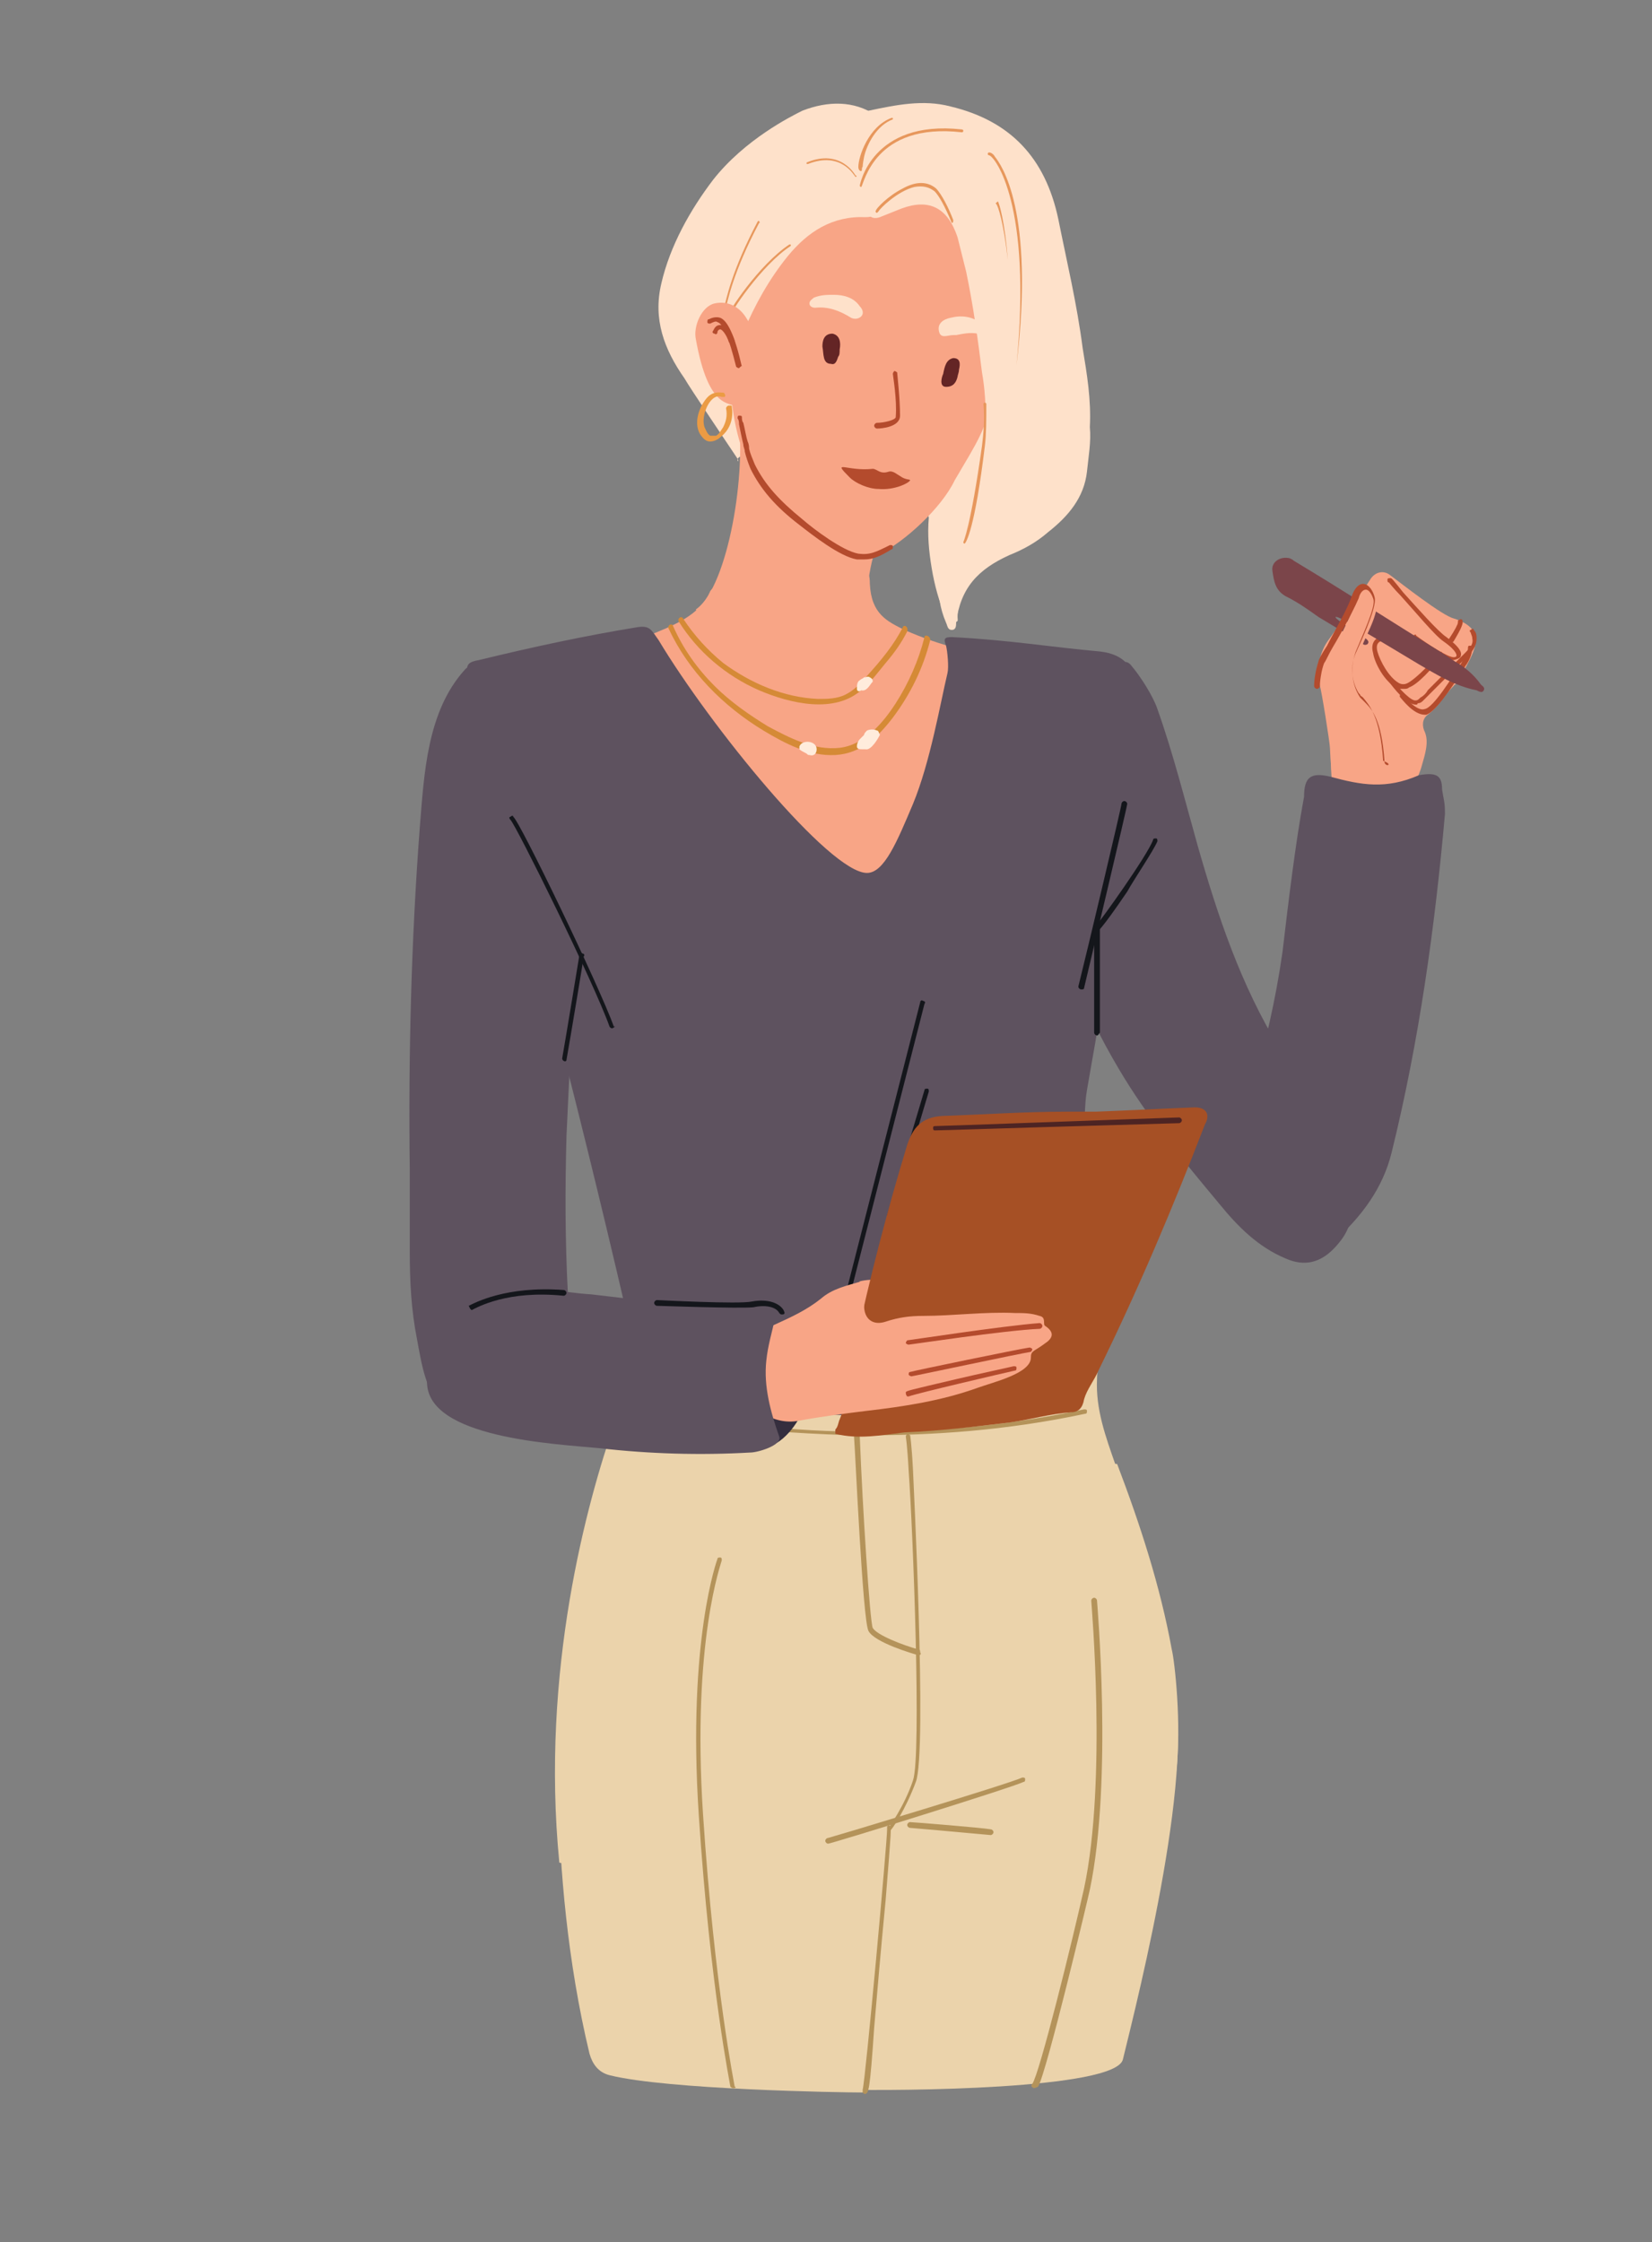 <?xml version="1.0" encoding="utf-8"?>
<!-- Generator: Adobe Illustrator 23.0.0, SVG Export Plug-In . SVG Version: 6.00 Build 0)  -->
<svg version="1.1" id="Layer_1" xmlns="http://www.w3.org/2000/svg" xmlns:xlink="http://www.w3.org/1999/xlink" x="0px" y="0px"
	 viewBox="0 0 114.9 155.9" style="enable-background:new 0 0 114.9 155.9;" xml:space="preserve">
<rect x="0" y="0" width="114.9" height="155.9" fill="#808080" stroke="none"/>
<style type="text/css">
	.st0{fill:#FEE1CA;}
	.st1{fill:#F8A586;}
	.st2{fill:#EBD3AB;}
	.st3{fill:#B4935A;}
	.st4{fill:#B44B2D;}
	.st5{fill:#7B454A;}
	.st6{fill:#642525;}
	.st7{fill:#352E3E;}
	.st8{fill:#FBBD92;}
	.st9{fill:#5E525F;}
	.st10{fill:#14161B;}
	.st11{fill:#A65025;}
	.st12{fill:#E7975C;}
	.st13{fill:#4D2423;}
	.st14{fill:#EB9B44;}
	.st15{fill:#D58A36;}
	.st16{fill:#FFECDC;}
</style>
<g>
	<g>
		<path class="st0" d="M61.8,11.6c0,1.1,0,2.1-0.5,3.1c-0.2,0.3-0.4,0.6-0.8,0.6c-3.3-0.2-5.1,1.9-6.7,4.3c-0.8,1.1-1.4,2.3-1.9,3.6
			c-0.5,1.2-0.3,2.4-0.2,3.7c0.1,1.2,0.3,2.4,0.4,3.6c0,0.5,0.1,1-0.5,1.2c-0.6,0.2-0.1,0.6-0.3,0.2C50.7,31,48,27,47.6,26.3
			c-1.4-2-2.2-4.1-1.6-6.6c0.6-2.6,2-5.1,3.6-7.2c2.2-2.8,5.4-4.4,6.2-4.8C57.6,7,59.4,7,60.9,8c0.7,0.5,0.8,1.3,0.9,2.1
			C61.8,10.6,61.8,11.1,61.8,11.6z"/>
		<path class="st0" d="M64.6,36c-0.3-1.2,0.2-2.4,0.5-3.6c0.3-0.9,0-1.6-0.3-2.4c-0.2-0.6-0.5-1.1-0.7-1.7c-0.2-0.6-0.1-1.2,0.5-1.5
			c0.6-0.3,1.1-0.2,1.6,0.3c0.3,0.4,0.5,0.4,0.9,0.1c0.6-0.5,1.4-0.3,1.7,0.5c0.9,2.1,1.4,4.3,0.7,6.5c-0.1,0.2-0.1,0.5-0.3,0.6
			c-1.2,0.8-0.9,2.2-1.1,3.3c-0.2,0.9-0.2,1.8-0.7,2.5c-0.6,0.8-0.8,1.3-0.8,2.3c0,0.3,0.1,0.3-0.3,0.4c-0.3,0-0.4-0.1-0.5-0.3
			c-0.5-1.2-0.8-2.3-1-3.5C64.6,38.3,64.5,37.2,64.6,36z"/>
	</g>
	<g>
		<path class="st1" d="M54.5,47.8c-1.8,0.2-3.3-1-4.9-2.1c-0.5-0.4-0.9-1-1.6-1.1c-0.2-0.1-0.3-0.3-0.3-0.5c0.1-0.3,0.2-0.5,0.5-0.5
			c0.5,0,0.8-0.2,1-0.6c0.1-0.1,0.1-0.3,0.1-0.3c-0.7-0.3-1.1-0.2-0.8-0.4c2.1-1.6,3.5-9.4,2.8-13.8c-0.1-0.7,0.4-1.1,1.1-1.1
			c3.6-0.1,8.1,2.9,8.9,7.3c0.3,1.3,0.3,1.5-0.2,2.8c-0.4,1.1-1.4,4.6-0.1,5.4c0.5,0.3-0.4,0.4-0.1,1c0.4,0.9,0.2,1.6-0.5,2.2
			C59.2,46.8,56.4,47.8,54.5,47.8z"/>
		<path class="st1" d="M58,88.2c-2.7,0-4.6-1.1-6.3-2.6c-2.1-1.8-3.8-3.9-5.2-6.3c-0.6-1.1-1.5-2-2.2-3.1c-2.8-4.1-4.8-8.6-6.8-13.1
			c-1.7-3.9-3-7.9-4-12.1c-0.1-0.4-0.1-0.9-0.3-1.3c-1-1.9,0.7-4,2.7-3.8c1.5,0.2,2.8-0.1,4.2-0.4c1.7-0.3,3.4-0.6,5-1.3
			c1.7-0.7,3.6-1.4,4.3-3.1c0.2-0.3,0.5-0.3,0.7-0.6c0.5-0.7,1.4-1,2-1.5c0.1,0,0.2-0.1,0.2-0.1c1.1,0.7,2.2,0,3.3,0.1
			c1.5,0.1,2.9,0.5,4.3,0.6c0.5,0,0.6,0.4,0.6,1c0.1,2.1,1.2,2.6,2.4,3.2c2.5,1.1,5.1,1.8,7.9,1.9c1,0,2.1,0.1,3.1,0.3
			c1.9,0.4,3.1,1.6,4,3.2c0.5,1,0.3,2.3,0.1,3.4c-1.2,7.8-3.2,15.5-5.8,23c-0.5,1.5-1.2,2.9-1.8,4.4c-0.1,0.2-0.1,0.4-0.3,0.4
			c-1.4-0.1-1.8,1.2-2.5,2c-1.5,1.7-3,3.4-5,4.5C61.1,87.6,59.5,88.2,58,88.2z"/>
	</g>
	<g>
		<path class="st2" d="M60,145.5c-1.6,0-13.6-0.2-17.6-1.2c-0.8-0.2-1.2-0.8-1.4-1.5c-3.1-12.9-2.1-26.1-1.8-27.3
			c0.9-0.4,2.7,2.5,3.2,2.5c2.1,0,4.3,0,6.4,0.1c3.8,0,7.6,0.1,11.4,0.2c0.3,0,0.7,0,1,0c0.7,0,0.9,4.9,0.7,6.9
			C61.7,127.3,60.4,145.5,60,145.5z"/>
		<path class="st2" d="M61.3,121.3c0.2-1,6.2-4.4,8-2.5c0.5,0.5,0.7,0.4,1.1,0c1.5-1.3,3.8-1.5,5.6-0.4c0.9,0.5,1.8,0.3,2.7,0.6
			c0.3,0.1,0.3-0.3,0.3-0.5c-0.2-0.9,0.5-1.6,0.5-2.5c0-0.4,0.4-0.6,0.8-0.7c0.4,0,0.7,0.2,0.8,0.5c0.1,0.3,0.2,0.6,0.3,0.9
			c2,5.4-2.2,22-3.3,26.5c-0.5,2.1-15.7,2.2-19.4,2.1C56.3,145.3,60.6,124.9,61.3,121.3z"/>
		<path class="st2" d="M81.5,114.7c-0.8-4.4-2.2-8.7-3.8-12.9l-1-0.1c-0.1-0.2-0.1-0.4-0.2-0.6c-0.4-1-0.6-2.1-2.2-2.4
			c-0.2,0-0.4-0.3-0.6-0.4c-1.9-1.2-4.6-0.6-5.3,1.2c-0.3,1-0.8,1.2-1.8,1c-0.7-0.1-1.5,0.2-2.3,0c-1.7-0.5-5.7,0.3-6,0
			c-1.9-1.4-11-3.9-13-2.8c-1.3,0.7-2-0.2-2.5,1.1c-2,5.7-5.2,17.4-3.9,30.7c0.1,0.7,42.9-6.2,42.9-6.2
			C82.2,119.9,81.7,115.5,81.5,114.7z"/>
		<path class="st2" d="M74.5,101.4c-2,0.5-4.1,0.9-6.2,1.2c-5,0.7-10,0.5-15-0.2c-2.1-0.3-4.3-0.3-6.5-0.9c-0.7-0.2-1.5-0.8-2-0.4
			c-0.4,0.3-0.4,1.1-0.6,1.7c-0.1,0.5-0.3,0.9-0.5,1.4c-0.2,0.3-0.4,0.6-0.9,0.5c-0.5-0.1-0.5-0.4-0.5-0.7c0-0.3,0-0.7,0-1
			c0-1.5,0.5-3,0.7-4.6c0.1-1.1,0.1-2.1,0.4-3.2c0-0.1,0.1-0.3,0.1-0.4c0.6-1.8,0.8-1.9,2.7-1.2c3.3,1.3,6.7,1.8,10.3,2
			c3.7,0.2,7.3,0.2,11-0.3c2.3-0.3,4.4-0.9,6.5-1.6c0.2-0.1,0.4-0.2,0.5-0.3c0.3-0.2,1.6-0.4,1.8,0.6c0.2,0.6,0,1.3,0,1.9
			c-0.1,2.1,0.6,4,1.3,6L74.5,101.4z"/>
		<g>
			<path class="st3" d="M60.5,99.8c-2.1,0-3.9-0.1-5.5-0.2c-4.9-0.4-8.6-1.2-8.8-1.4c-0.1-0.1,0-0.2,0-0.2c0.1,0,0.2,0,0.2,0
				c0.8,0.4,13.6,3.3,29,0c0.1,0,0.2,0,0.2,0.1c0,0.1,0,0.2-0.1,0.2C69.9,99.5,64.7,99.8,60.5,99.8z"/>
		</g>
		<g>
			<path class="st3" d="M61.9,127.3c0,0-0.1,0-0.1,0c-0.1-0.1-0.1-0.2,0-0.2c0,0,1.1-1.5,1.7-3.3c0.6-1.7,0-17.4-0.3-21.5
				c-0.1-1.9-0.2-2.4-0.2-2.4c0-0.1,0.1-0.2,0.1-0.2c0.1,0,0.2,0.1,0.2,0.1c0,0,0.1,0.5,0.2,2.4c0,0.2,1,19.6,0.2,21.7
				c-0.7,1.9-1.7,3.4-1.8,3.4C62,127.3,62,127.3,61.9,127.3z"/>
		</g>
		<g>
			<path class="st3" d="M63.9,115.1C63.9,115.1,63.9,115.1,63.9,115.1c-0.4-0.1-3.1-0.9-3.5-1.7c-0.4-0.8-0.9-12.2-1-13.5
				c0-0.1,0.1-0.2,0.2-0.2c0.1,0,0.2,0.1,0.2,0.2c0.2,5.1,0.7,12.8,0.9,13.3c0.3,0.5,2.1,1.2,3.2,1.5c0.1,0,0.1,0.1,0.1,0.2
				C64.1,115,64,115.1,63.9,115.1z"/>
		</g>
		<g>
			<path class="st3" d="M57.6,128.2c-0.1,0-0.2-0.1-0.2-0.2c0-0.1,0.1-0.2,0.2-0.2c0.4-0.1,12.7-3.8,13.5-4.2c0.1,0,0.2,0,0.2,0.1
				c0,0.1,0,0.2-0.1,0.2C70.4,124.3,57.8,128.2,57.6,128.2z"/>
		</g>
		<g>
			<path class="st3" d="M68.9,127.6C68.9,127.6,68.9,127.6,68.9,127.6c-2.2-0.2-5.5-0.5-5.6-0.5c-0.1,0-0.2-0.1-0.2-0.2
				c0-0.1,0.1-0.2,0.2-0.2c0.2,0,5.1,0.4,5.6,0.5c0.1,0,0.2,0.1,0.2,0.2C69.1,127.5,69,127.6,68.9,127.6z"/>
		</g>
		<g>
			<path class="st3" d="M51,145.2c-0.1,0-0.2-0.1-0.2-0.1c0-0.1-1.4-6.8-2.2-18.9c-0.8-12.2,1.3-17.8,1.3-17.8
				c0-0.1,0.1-0.1,0.2-0.1c0.1,0,0.1,0.1,0.1,0.2c0,0.1-2.1,5.6-1.3,17.7c0.8,12.1,2.2,18.8,2.2,18.9
				C51.2,145.1,51.2,145.2,51,145.2C51,145.2,51,145.2,51,145.2z"/>
		</g>
		<g>
			<path class="st3" d="M71.9,145.2C71.8,145.2,71.8,145.2,71.9,145.2c-0.2-0.1-0.2-0.2-0.1-0.3c0.5-0.7,2.8-10,3.6-13.6
				c1.6-7.5,0.5-19.8,0.5-20c0-0.1,0.1-0.2,0.2-0.2c0.1,0,0.2,0.1,0.2,0.2c0,0.1,1.1,12.5-0.5,20.1c-0.1,0.5-3,12.7-3.6,13.7
				C72,145.2,71.9,145.2,71.9,145.2z"/>
		</g>
		<g>
			<path class="st3" d="M60.2,145.6c-0.1,0-0.1,0-0.2-0.1c0-0.1,0-0.1,0-0.2c0.2-0.7,1.7-17.2,1.7-18.1c0-0.1,0-0.1,0-0.2
				c0.1-0.1,0.2-0.1,0.2,0c0.1,0.1,0.1,0.1-0.3,5.1c-0.3,3.1-0.6,6.5-0.8,8.9C60.5,145.5,60.4,145.5,60.2,145.6
				C60.3,145.6,60.3,145.6,60.2,145.6z"/>
		</g>
	</g>
	<g>
		<path class="st1" d="M92.4,44.5c1-1.4,2-2.8,2.9-4.2c0.3-0.5,0.9-0.7,1.4-0.3c0.8,0.6,3.6,2.8,4.4,3c2.2,0.7,1.6,2,0.9,3.3
			c-1,1.8-0.7,1.1-0.9,1.4c-0.7,0.7-1,1.4-1.8,2c-0.4,0.3-0.4,0.8-0.2,1.2c0.3,0.7,0,1.6-0.2,2.3c-0.2,0.8-0.8,1.8-1,2.6
			c-0.4,1.6-0.8,2.8-2.4,2.6c-1.3-0.1-2.7-1.4-2.8-2.8c0-2.4-0.1-1.2-0.2-3.6c0-0.3-0.6-4.1-0.7-4.3c0-0.2-0.1-0.4-0.1-0.6
			c0-0.2-0.1-0.4-0.1-0.6c0-0.2,0.1-0.4,0.2-0.7C91.9,45.4,92.1,44.9,92.4,44.5z"/>
		<g>
			<path class="st4" d="M99.1,49.7c-0.8,0-1.6-1.1-1.7-1.2c-0.1-0.1,0-0.2,0-0.2c0.1-0.1,0.2,0,0.2,0c0.2,0.3,1,1.2,1.5,1
				c0.6-0.1,1.9-2.2,2.4-3c0.1-0.1,0.2-0.3,0.2-0.3c0.3-0.5,0.4-0.8,0.4-0.9c0-0.1,0-0.2,0.1-0.2c0.1,0,0.2,0,0.2,0.1
				c0,0.1,0,0.6-0.4,1.2c-0.1,0.1-0.1,0.2-0.2,0.3c-1,1.6-2,3-2.6,3.2C99.3,49.7,99.2,49.7,99.1,49.7z"/>
		</g>
		<g>
			<path class="st4" d="M98.5,49c-0.7,0-1.6-1.2-1.9-1.6c-0.1-0.1,0-0.2,0-0.2c0.1-0.1,0.2,0,0.2,0c0.6,0.8,1.4,1.6,1.7,1.5
				c0.1,0,0.2-0.1,0.3-0.2l0,0c0.2-0.1,0.4-0.3,0.5-0.5c0.5-0.5,1-1,1.5-1.5c0.2-0.2,0.3-0.3,0.5-0.5c0.2-0.2,0.4-0.4,0.6-0.6
				c0.3-0.3,0.6-0.6,0.5-1c0-0.2-0.1-0.3-0.1-0.4c-0.1-0.1-0.1-0.2,0-0.2c0.1-0.1,0.2-0.1,0.2,0c0.2,0.2,0.2,0.4,0.2,0.6
				c0,0.6-0.4,1-0.6,1.2c-0.2,0.2-0.4,0.4-0.6,0.6c-0.2,0.2-0.3,0.3-0.5,0.5c-0.5,0.5-1,1-1.5,1.5c-0.2,0.2-0.3,0.3-0.5,0.5l0,0
				c-0.1,0.1-0.2,0.2-0.4,0.2C98.6,49,98.5,49,98.5,49z"/>
		</g>
		<g>
			<path class="st4" d="M100.9,44.7C100.8,44.7,100.8,44.7,100.9,44.7c-0.2-0.1-0.2-0.2-0.1-0.3c0.4-0.6,0.6-1,0.6-1.1
				c0-0.1,0-0.2,0.1-0.2c0.1-0.1,0.2,0,0.2,0c0.1,0.2,0,0.5-0.6,1.5C101,44.7,100.9,44.7,100.9,44.7z"/>
		</g>
		<g>
			<path class="st4" d="M97.6,47.9c-0.2,0-0.4,0-0.5-0.1c-0.8-0.4-1.5-1.7-1.6-2.4c-0.2-0.7,0.2-1,0.4-1.1c0.1,0,0.2,0,0.2,0.1
				c0,0.1,0,0.2-0.1,0.2c-0.2,0.1-0.3,0.3-0.2,0.7c0.2,0.7,0.8,1.8,1.5,2.2c0.2,0.1,0.4,0.1,0.6,0c0.4-0.2,1.3-1,2.2-2.1
				c0.1-0.1,0.2-0.1,0.2,0c0.1,0.1,0.1,0.2,0,0.2c-0.7,0.9-1.7,2-2.3,2.2C97.9,47.9,97.8,47.9,97.6,47.9z"/>
		</g>
		<g>
			<path class="st4" d="M101.1,45.9c-0.7,0-2.4-1.3-2.8-1.5c-0.1-0.1-0.1-0.2,0-0.2c0.1-0.1,0.2-0.1,0.2,0c0.8,0.6,2.2,1.5,2.6,1.5
				c0.2,0,0.2-0.1,0.2-0.1c0,0,0.1-0.3-0.9-1c-0.6-0.4-2-2.1-3-3.2c-0.4-0.4-0.8-0.9-0.8-0.9c-0.1,0-0.1-0.1-0.1-0.2
				c0-0.1,0.1-0.1,0.2-0.1c0.1,0,0.1,0,0.9,1c1,1.1,2.4,2.7,3,3.1c0.8,0.6,1.1,1,1,1.3C101.6,45.7,101.5,45.8,101.1,45.9
				C101.1,45.9,101.1,45.9,101.1,45.9z"/>
		</g>
		<path class="st5" d="M100.3,45.4c0.3,0.2,0.6,0.4,0.9,0.6c0.7,0.4,1.3,0.9,1.8,1.6c0.1,0.1,0.3,0.2,0.2,0.4
			c-0.1,0.2-0.3,0.1-0.5,0c-1.5-0.3-2.8-1.1-4-1.8c-1-0.6-2-1.2-3-1.8c-0.2-0.1-2.6-1.6-2.8-1.5c-0.2,0.1,2.2,1.5,2.2,1.6
			c0.1,0.1,0.1,0.2,0,0.3c-0.2,0.1-0.3,0-0.4-0.1c-1-0.6-2-1.2-3-1.8c-0.7-0.5-1.4-1-2.2-1.4c-0.8-0.4-0.9-1.1-1-1.8
			c-0.1-0.6,0.5-1,1.1-0.9c0.1,0,0.3,0.1,0.4,0.2C93.5,41.1,96.9,43.3,100.3,45.4L100.3,45.4z"/>
		<path class="st1" d="M92,47c0-0.9,0.3-1.3,0.8-2c0.5-0.8,1-2,1.4-2.8c0.3-0.5,0.1-0.9,0.6-1.2c0.1-0.1,0.3-0.3,0.6,0
			c0.2,0.1,0.4,0.4,0.4,0.7c0,1.4-0.9,2.5-1.3,3.9c-0.4,1.3,0,2.1,1.4,3.4c1.6,1.4,2.2,2.7,2.3,4.8c0,0.3,0.1,0.5,0.2,0.8
			c0,0.1,0.1,0.2,0.1,0.3c-0.4,0.6-0.8,1.1-1.2,1.7c0,0-0.2,0.1-0.2,0c-0.5-0.5-0.7,0.1-1,0.3c-1.2,0.9-2.2,0.4-2.7-0.9
			c-0.2-0.5,0,0.5-0.3,0c-0.4-0.6-0.6-2.5-0.5-3.2c0.1-1.3-0.3-3-0.3-4.4c0-0.4,0-0.8-0.1-1.3c0-0.4,0.2,0.5-0.2,0.2
			C92,47.2,92,47,92,47z"/>
		<g>
			<path class="st4" d="M96.5,53.2c-0.1,0-0.2-0.1-0.2-0.2c-0.2-3-0.9-3.7-1.4-4.2c-0.1-0.1-0.1-0.1-0.2-0.2c0,0-0.1-0.1-0.1-0.1
				c-0.6-0.9-0.7-2.1-0.3-3.2c0.9-2.1,1.4-3.3,1.2-3.7c-0.1-0.3-0.3-0.6-0.5-0.6c-0.2,0-0.4,0.2-0.5,0.6c-0.4,0.9-1.2,2.4-1.8,3.4
				c-0.3,0.5-0.5,1-0.6,1.1c-0.2,0.5-0.3,1.3-0.3,1.6c0,0.1-0.1,0.2-0.2,0.2c-0.1,0-0.2-0.1-0.2-0.2c0-0.4,0.1-1.1,0.3-1.7
				c0-0.1,0.2-0.5,0.6-1.1c0.5-1,1.4-2.5,1.7-3.4c0.2-0.6,0.5-0.9,0.8-0.9c0,0,0,0,0,0c0.4,0,0.7,0.5,0.8,0.9c0.1,0.3,0,1.1-1.3,3.9
				c-0.4,0.9-0.3,2,0.2,2.8c0,0,0.1,0.1,0.1,0.1c0,0.1,0.1,0.1,0.2,0.2c0.4,0.5,1.2,1.3,1.4,4.4C96.7,53.1,96.6,53.2,96.5,53.2
				C96.5,53.2,96.5,53.2,96.5,53.2z"/>
		</g>
	</g>
	<g>
		<path class="st1" d="M70.2,22.1c0,0.5-0.1,1-0.1,1.5c-0.1,0.8-1.1,1.7-0.4,2.5c0.2,0.2-0.3,0.6-0.4,0.9c-0.9,3.2-1.2,3.5-2.9,6.4
			c-0.9,1.9-3.5,4.3-5.2,5.1c-1.4,0.7-2.9,0.8-4.2,0c-2.3-1.6-3.9-3.8-5-6.3c-1-2.2-1.2-4.6-1.3-7c-0.1-2.1-0.3-4.3,0.5-6.3
			c1.7-4.6,5.1-7.2,9.9-7.8c2.1-0.3,4,0.8,5.5,2.2c2.1,1.9,2.8,4.5,3.4,7.2c0.1,0.3,0.1,0.6,0.1,1C70.2,21.6,70.2,21.8,70.2,22.1z"
			/>
		<g>
			<path class="st0" d="M66.5,23.3c-0.1,0-0.1,0-0.2,0c-0.4,0-0.9,0.3-1-0.3c-0.1-0.5,0.3-0.8,0.8-0.9c0.8-0.2,1.5-0.1,2.2,0.4
				c0.2,0.1,0.5,0.3,0.3,0.6c-0.1,0.3-0.4,0.1-0.6,0.1C67.5,23.1,67,23.2,66.5,23.3z"/>
			<path class="st0" d="M58,20.5c0.7,0,1.4,0.2,1.8,0.8c0.2,0.2,0.3,0.5,0.1,0.7c-0.2,0.2-0.5,0.2-0.7,0.1c-0.8-0.5-1.6-0.8-2.5-0.7
				c-0.2,0-0.4-0.1-0.4-0.3c0-0.2,0.2-0.3,0.3-0.4C57.1,20.5,57.5,20.5,58,20.5z"/>
			<path class="st6" d="M58.4,24.3c0,0.2,0,0.4-0.1,0.5c-0.1,0.3-0.2,0.6-0.5,0.5c-0.6,0-0.5-0.7-0.6-1.2c0-0.4,0.1-0.9,0.7-0.9
				C58.4,23.3,58.5,23.8,58.4,24.3z"/>
			<path class="st6" d="M66.7,25.7c0,0.2-0.1,0.4-0.1,0.5c-0.1,0.4-0.3,0.7-0.8,0.7c-0.5,0-0.3-0.7-0.2-0.9c0.1-0.5,0.2-1,0.7-1.1
				C66.8,24.9,66.8,25.3,66.7,25.7z"/>
		</g>
		<g>
			<path class="st4" d="M60.1,38.9c-0.1,0-0.3,0-0.5,0c-1.2-0.2-3.1-1.7-4-2.4c-1.7-1.3-2.7-2.5-3.4-3.9c-0.2-0.5-0.3-0.8-0.4-1.2
				c0-0.2-0.1-0.3-0.1-0.5c-0.1-0.4-0.2-0.9-0.3-1.4c0-0.1,0-0.3-0.1-0.4c0-0.1,0-0.2,0.1-0.2c0.1,0,0.2,0,0.2,0.1
				c0,0.1,0,0.3,0.1,0.4c0.1,0.4,0.2,1,0.3,1.3c0.1,0.2,0.1,0.4,0.1,0.5c0.1,0.4,0.2,0.6,0.4,1.1c0.7,1.4,1.7,2.5,3.3,3.8
				c0.8,0.7,2.8,2.2,3.9,2.4c0.8,0.1,1.2-0.1,2.2-0.6c0.1,0,0.2,0,0.2,0.1c0,0.1,0,0.2-0.1,0.2C61.2,38.7,60.7,38.9,60.1,38.9z"/>
		</g>
		<g>
			<path class="st4" d="M61,29.8c-0.1,0-0.2-0.1-0.2-0.2c0-0.1,0.1-0.2,0.2-0.2c0.5,0,1.3-0.2,1.3-0.4c0.1-1.2-0.2-2.9-0.2-3
				c0-0.1,0.1-0.2,0.1-0.2c0.1,0,0.2,0.1,0.2,0.1c0,0.1,0.2,1.8,0.2,3C62.6,29.7,61.3,29.8,61,29.8C61,29.8,61,29.8,61,29.8z"/>
		</g>
	</g>
	<path class="st7" d="M56,94.8c0,0.7-0.1,1.5,0,2.3c0.1,1.1-1.1,2.8-2.1,3.3c-0.8,0.4-0.8-0.3-1-1.2c0-0.1,0-0.3-0.2-0.3
		C51.7,98.5,52,97.7,52,97c0.1-0.7,0.2-1.4,1-1.7c0.2-0.1,0.3-0.3,0.3-0.5c0-0.9,0.2-1.7-0.3-2.5c-0.3-0.5-0.3-1.7,0.4-1.8
		c0.9,0,2.4,1.6,2.5,2.5C56,93.6,56,94.2,56,94.8z"/>
	<path class="st8" d="M59.7,91.4c0.2-0.8,0.3-1.4,0.5-2c0.1-0.5,1.4-1.2,1.9-1c0.4,0.1,0.6,0.4,0.5,0.9c-0.1,0.4-0.4,0.6-0.7,0.9
		C61.2,90.5,60.5,90.9,59.7,91.4z"/>
	<g>
		<path class="st9" d="M70.8,56.6C70.8,56.6,70.8,56.6,70.8,56.6c0.1-0.1,0.1-0.1,0.2-0.1c0.2,0,0.3-0.1,0.5-0.2
			c0.3-0.3,0.4-0.8,0.3-1.2c-0.4-2.6-0.6-5.6,1.2-7.7c0.7-0.8,1.6-1.3,2.7-1.2c0.6,0.1,1.2,0.2,1.9,0c0.5-0.2,0.8-0.3,1.1,0.1
			c0.6,0.7,1.5,2.1,1.8,3c1.1,3.1,1.9,6.3,2.8,9.5c1.4,4.9,3,9.7,5.7,14.1c1.4,2.2,2.7,4.6,3.9,7c0.5,1,0.9,2.1,1.1,3.3
			c0.2,1.1-0.1,2.2-0.7,3c-0.9,1.2-2.1,2.1-3.9,1.3c-1.9-0.8-3.3-2.2-4.6-3.8c-2.5-3-5-6-7-9.4c-2.5-4.2-4.2-8.7-5.6-13.3
			c-0.2-0.7-0.4-1.4-0.6-2.2c-0.2-0.7-0.6-1.4-0.6-2.1C70.7,56.7,70.8,56.6,70.8,56.6z"/>
		<path class="st9" d="M78.9,48.2c-0.1,2.6-0.6,5.2-1.2,7.8c-0.7,3.4-1.2,6.8-1.3,10.3c-0.1,6.4,0.3,3.1-0.8,9.5
			c-0.7,4,1.2,15.6,0.2,19.5c-0.1,0.4-4.9,1.6-5.2,1.8c-1.4,0.6-3,0.6-4.5,0.9c-4,0.7-8,0.5-12,0c-0.8-0.1-1.6-0.4-2.3-0.7
			c-0.2-0.1-0.4-0.3-0.6,0c-0.4,0.8-2.7,1.7-3.2,1.4c-1-0.7-2.9-0.5-3.1-1.6c-1.8-8-3.6-15.5-5.4-22.6c-0.4-1.6-0.3-3.6-0.3-5.3
			c0-1.5-0.8-1.4-2.3-1.6c-0.4-0.1-0.4-0.3-0.5-0.6c-1-3.5-1.8-7-2.4-10.6c-0.5-2.9-0.9-5.8-1.2-8.8c0-0.2,0-0.5-0.1-0.6
			c-0.5-0.8,0-1,0.6-1.1c3.7-0.9,7.4-1.7,11.1-2.3c0.8-0.1,0.9,0.2,1.4,0.9c3.6,6,11.9,16.2,14.5,16.2c1.2,0,2.1-2.2,3.2-4.8
			c1.2-2.9,1.9-7,2.4-9.1c0.1-0.4,0-1.5-0.1-1.9c-0.2-0.5-0.1-0.6,0.4-0.6c4,0.2,6.9,0.7,10.3,1C78.2,45.5,79,46.4,78.9,48.2z"/>
		<path class="st9" d="M28.5,87c0-1.9,0-3.8,0-5.7c-0.1-7.9,0.1-15.9,0.7-23.8c0.3-3.7,0.5-8,3.1-10.9c0.4-0.5,1.4-0.6,2.4-0.9
			c1.5-0.3,2.1,2.5,2.8,3.9c2.1,4.2,3.4,8.6,3.6,13.3c0.1,1.4-0.5,2.7-0.7,4c-0.7,3.9-0.8,8.1-1,12.1c-0.1,3.7-0.1,7.2,0.1,11
			c0.1,1.2-0.3,1.6-0.9,2.5c-1.1,1.7-2.2,3.7-3.9,5c-1.2,0.9-2.6,1.5-3.8,0.5c-1.3-1.1-1.6-3.3-1.9-4.9C28.6,91.1,28.5,89.1,28.5,87
			z"/>
		<g>
			<path class="st10" d="M42.6,71.5c-0.1,0-0.1,0-0.2-0.1c-1.1-3.1-6.5-14-6.9-14.4c-0.1-0.1-0.1-0.2,0-0.2c0.1-0.1,0.2-0.1,0.2,0
				c0.4,0.2,6,11.8,7,14.6C42.8,71.3,42.8,71.4,42.6,71.5C42.7,71.5,42.7,71.5,42.6,71.5z"/>
		</g>
		<g>
			<path class="st10" d="M39.3,73.8C39.3,73.8,39.3,73.7,39.3,73.8c-0.1,0-0.2-0.1-0.2-0.2c0.3-1.7,1.2-7.2,1.2-7.2
				c0-0.1,0.1-0.2,0.2-0.1c0.1,0,0.2,0.1,0.1,0.2c0,0.1-0.9,5.5-1.2,7.2C39.4,73.7,39.4,73.8,39.3,73.8z"/>
		</g>
		<g>
			<path class="st10" d="M75.2,68.8C75.2,68.8,75.2,68.8,75.2,68.8c-0.1,0-0.2-0.1-0.2-0.2c0.6-2.4,3-12.5,3-12.7
				c0-0.1,0.1-0.2,0.2-0.2c0.1,0,0.2,0.1,0.2,0.2c0,0.2-2.6,11.1-3,12.8C75.4,68.8,75.3,68.8,75.2,68.8z"/>
		</g>
		<g>
			<path class="st10" d="M76.3,64.8c-0.1,0-0.2-0.1-0.2-0.2c0-0.1,0-0.1,0.1-0.2c0.3-0.3,3.6-4.9,4-6c0-0.1,0.1-0.1,0.2-0.1
				c0.1,0,0.1,0.1,0.1,0.2c-0.3,0.7-1.6,2.6-2.1,3.5C76.5,64.8,76.3,64.8,76.3,64.8z"/>
		</g>
		<g>
			<path class="st10" d="M58.4,92.6C58.4,92.6,58.4,92.6,58.4,92.6c-0.1,0-0.2-0.1-0.2-0.2l5.8-22.7c0-0.1,0.1-0.2,0.2-0.1
				c0.1,0,0.2,0.1,0.1,0.2l-5.8,22.7C58.5,92.6,58.5,92.6,58.4,92.6z"/>
		</g>
		<g>
			<path class="st10" d="M61.9,84.7C61.9,84.7,61.9,84.7,61.9,84.7c-0.1,0-0.2-0.1-0.2-0.2l2.6-8.7c0-0.1,0.1-0.1,0.2-0.1
				c0.1,0,0.1,0.1,0.1,0.2l-2.6,8.7C62.1,84.6,62,84.7,61.9,84.7z"/>
		</g>
	</g>
	<path class="st1" d="M61.3,89.1c-0.2-0.2-1.2-0.1-1.5,0c-0.1,0,0.1,0.1,0,0.1c-0.1,0-0.2,0.1-0.3,0.2c-0.3,0.5-0.2,1,0,1.5
		c0.2,0.5,0.7,0.7,1,0.2c0.3-0.4,0.4-1,0.4-1.4C61,89.5,61.5,89.3,61.3,89.1z"/>
	<path class="st11" d="M58.1,99.7c0-0.1,0-0.2,0-0.3c0.2-0.2,0.2-0.5,0.3-0.7c0.7-1.7,0.8-3.5,1.1-5.2c1-4.7,2.2-9.3,3.6-13.9
		c0.4-1.2,1-1.9,2.4-2c2.9-0.1,5.8-0.3,8.7-0.3c0.7,0,1.4,0,2,0c2.7-0.1,4.3-0.2,6.9-0.3c0.8,0,1.1,0.5,0.7,1.2
		c-2.2,5.7-4.6,11.4-7.4,17.1c-0.3,0.7-0.8,1.3-1,2c-0.1,0.6-0.4,0.9-0.9,0.9c-1.4,0.1-2.8,0.5-4.2,0.7c-2.5,0.3-4.9,0.6-7.4,0.7
		C61.3,99.8,59.7,100.1,58.1,99.7z"/>
	<path class="st0" d="M51.5,25.5c-0.5-0.7-0.9-1.2-1.3-1.7c-0.6-0.7-0.6-1.7-0.6-2.7c-0.1-1.9,0.7-3.4,1.7-4.9c1.4-2,3.2-3.6,5.1-5
		c1.2-0.9,2.8-1.1,4.2-1.4c0.2-0.1,0.5-0.1,0.7-0.2c0.3-0.1,0.4,0,0.4,0.3c0,1.4,0.2,2.9-0.3,4.3c-0.2,0.6-0.5,0.9-1.2,0.9
		c-2.3-0.1-4,1-5.4,2.7c-1.3,1.6-2.3,3.4-3.1,5.3C51.5,24,51.6,24.7,51.5,25.5z"/>
	<path class="st0" d="M75.8,29.7c0.1,1-0.1,2.1-0.2,3.1c-0.2,1.8-1.3,3.1-2.7,4.2c-0.8,0.7-1.7,1.2-2.7,1.6c-2.2,1-3.4,2.3-3.7,4.7
		c0,0.2,0,0.5-0.3,0.5c-0.3,0-0.3-0.3-0.4-0.5c-0.9-2.1-0.5-3.9,0.5-5.8c1.3-2.6,1.9-5.3,2.2-8.1c0.1-1,0-2.4-0.2-3.5
		c-0.3-2.4-0.6-4.6-1.1-7c-0.2-0.8-0.4-1.6-0.6-2.4c-0.7-2.1-2-2.7-3.9-2c-0.5,0.2-1,0.4-1.5,0.6c-0.3,0.1-0.6,0.1-0.8-0.2
		c-0.2-0.4-0.1-0.6,0.3-0.8c0.3-0.1,0.5-0.3,0.2-0.6c-0.4-0.6-0.2-1.3-0.2-1.9c0-0.4,0.1-0.7-0.2-1c-0.2-0.2-0.2-0.5-0.2-0.8
		c0.1-0.5,0.3-1-0.4-1.4c-0.4-0.3,0.1-0.6,0.5-0.7c1.9-0.4,3.8-0.8,5.7-0.3c4.2,1,6.6,3.6,7.5,7.8c0.6,3,1.3,5.9,1.7,9
		C75.6,26,75.9,27.8,75.8,29.7z"/>
	<g>
		<path class="st12" d="M67.1,37.8C67.1,37.8,67.1,37.8,67.1,37.8c-0.1,0-0.1-0.1-0.1-0.1c0,0,0.5-1,1.3-6.7
			c0.1-0.8,0.2-1.8,0.1-2.9c0,0,0-0.1,0.1-0.1c0,0,0.1,0,0.1,0.1c0,1.1,0,2.1-0.1,2.9C67.8,36.8,67.2,37.7,67.1,37.8
			C67.2,37.8,67.2,37.8,67.1,37.8z"/>
	</g>
	<g>
		<path class="st12" d="M66.2,15.5C66.2,15.5,66.2,15.5,66.2,15.5c-0.5-1.2-0.9-1.9-1.2-2.2c-0.4-0.3-0.8-0.4-1.4-0.3
			c-1.2,0.3-2.4,1.5-2.5,1.7c0,0,0,0,0,0c0,0-0.1,0.1-0.1,0.1c0,0-0.1,0-0.1-0.1c0-0.2,0.9-1.1,1.9-1.6c0.9-0.5,1.7-0.5,2.3,0
			c0.4,0.4,0.9,1.4,1.2,2.2C66.3,15.4,66.3,15.5,66.2,15.5C66.3,15.5,66.3,15.5,66.2,15.5z"/>
	</g>
	<g>
		<path class="st12" d="M59.9,13C59.9,13,59.9,13,59.9,13c-0.1,0-0.1-0.1-0.1-0.1c0,0,0.8-4.6,7.1-3.9c0,0,0.1,0,0.1,0.1
			c0,0,0,0.1-0.1,0.1C60.8,8.5,60.1,12.8,59.9,13C60,13,60,13,59.9,13z"/>
	</g>
	<g>
		<path class="st12" d="M70.7,25.4C70.7,25.4,70.7,25.4,70.7,25.4C70.7,25.4,70.6,25.4,70.7,25.4c1.1-11.2-1.5-14.5-1.9-14.6
			c0,0-0.1,0-0.1-0.1c0,0,0-0.1,0.1-0.1c0.1,0,0.3,0.1,0.4,0.3C69.6,11.4,72,14.6,70.7,25.4C70.8,25.4,70.8,25.4,70.7,25.4z"/>
	</g>
	<g>
		<path class="st12" d="M70.1,18.1C70,18.1,70,18.1,70.1,18.1c-0.3-2.7-0.7-3.8-0.8-3.9c0,0-0.1-0.1,0-0.1c0,0,0.1-0.1,0.1-0.1
			C69.5,14.1,69.9,15.5,70.1,18.1C70.1,18,70.1,18.1,70.1,18.1C70.1,18.1,70.1,18.1,70.1,18.1z"/>
	</g>
	<g>
		<path class="st12" d="M59.9,11.9C59.9,11.9,59.8,11.9,59.9,11.9c-0.1,0-0.2-0.1-0.2-0.3c0-0.7,0.7-2.8,2.3-3.4c0,0,0.1,0,0.1,0
			c0,0,0,0.1,0,0.1c-1.1,0.4-1.8,1.7-2,2.6c-0.1,0.5-0.1,0.7-0.1,0.7C59.9,11.7,60,11.8,59.9,11.9C59.9,11.9,59.9,11.9,59.9,11.9z"
			/>
	</g>
	<g>
		<path class="st12" d="M59.5,12.3C59.5,12.3,59.4,12.3,59.5,12.3c-0.1-0.1-1-1.8-3.3-0.9c0,0-0.1,0-0.1,0c0,0,0-0.1,0-0.1
			c2.4-1,3.4,0.9,3.4,0.9C59.6,12.2,59.6,12.3,59.5,12.3C59.5,12.3,59.5,12.3,59.5,12.3z"/>
	</g>
	<g>
		<path class="st12" d="M50.6,22.3C50.6,22.3,50.6,22.3,50.6,22.3c-0.1-0.1-0.1-0.1-0.1-0.1c0.1-0.5,2.3-3.8,4.4-5.2
			c0,0,0.1,0,0.1,0c0,0,0,0.1,0,0.1c-2,1.3-4.3,4.7-4.3,5.1C50.7,22.2,50.7,22.2,50.6,22.3C50.7,22.3,50.6,22.3,50.6,22.3z"/>
	</g>
	<g>
		<path class="st12" d="M50.3,22.3C50.3,22.3,50.2,22.3,50.3,22.3c-0.1-0.1-0.1-0.1-0.1-0.2c0,0,0.1-0.2,0.1-0.4
			c0.2-0.9,0.6-2.9,2.4-6.3c0,0,0.1-0.1,0.1,0c0,0,0.1,0.1,0,0.1c-1.8,3.4-2.2,5.4-2.4,6.3C50.4,22,50.4,22.2,50.3,22.3
			C50.3,22.3,50.3,22.3,50.3,22.3z"/>
	</g>
	<g>
		<path class="st1" d="M52.2,96.1c0-0.9,0.2-1.7,0.4-2.5c0.2-0.7,0.6-1.2,1.3-1.5c1.1-0.5,2.2-1,3.2-1.8c0.8-0.7,1.8-0.9,2.8-1.2
			c0.5-0.1,0.4,0,0.4,0.4c-0.1,0.4-0.2,0.8-0.2,1.3c0,0.9,0.6,1.4,1.5,1.1c0.9-0.3,1.7-0.4,2.6-0.4c2.1,0,4.3-0.3,6.4-0.2
			c0.6,0,1.1,0,1.7,0.2c0.5,0.1,0.2,0.6,0.4,0.7c0.6,0.4,0.6,0.8,0,1.2c-0.8,0.6-1,0.5-1,1c0,1.1-2.6,1.7-3.7,2.1
			c-2.5,0.9-5.1,1.3-7.7,1.6c-1.6,0.2-3.2,0.4-4.8,0.7C53.9,99.1,51.8,98,52.2,96.1z"/>
		<g>
			<path class="st9" d="M29.9,95c0.4-1.3,1.2-2.4,2.1-3.4c0.9-1,2.3-1.5,3.7-1.8c1.8-0.4,3.6,0.1,5.4,0.2c3.5,0.4,7,0.9,10.5,0.8
				c0.5,0,0.9-0.1,1.4-0.1c0.7,0,1.1,0.3,0.9,1c-0.2,0.9-0.5,1.9-0.6,2.9c-0.2,1.8,0.3,3.6,0.9,5.3c0.2,0.6-1.5,1.1-2,1.1
				c-3.5,0.2-7,0.1-10.5-0.3c-3.1-0.3-12-0.7-12-4.6C29.7,96,29.8,95.1,29.9,95z"/>
			<path class="st9" d="M100.5,56.6c-0.7,7.9-1.8,15.8-3.7,23.5c-0.6,2.5-2.1,4.5-4,6.2c-0.6,0.5-1.3,0.6-2,0.1
				c-0.2-0.1-0.3-0.1-0.4-0.1c-0.8,0.2-1.4-0.1-1.9-0.7c-1.6-2.3-2.4-4.8-1.7-7.6c0.1-0.4,0.3-0.9,0.8-1.1c0.4-0.2-0.6-0.7-0.5-1
				c0.9-3.4,1.6-6.2,2.1-9.7c0.4-3.4,0.9-7.6,1.5-10.8c0-1.4,0.5-1.7,1.8-1.4c2.2,0.6,3.9,0.9,6.2-0.1c1.2-0.2,1.6,0,1.6,1
				C100.4,55.6,100.5,55.7,100.5,56.6z"/>
		</g>
		<g>
			<path class="st4" d="M63.2,93.5c-0.1,0-0.2-0.1-0.2-0.1c0-0.1,0.1-0.2,0.1-0.2c0.1,0,6.6-1,9.2-1.2c0.1,0,0.2,0.1,0.2,0.2
				c0,0.1-0.1,0.2-0.2,0.2C69.9,92.5,63.3,93.5,63.2,93.5C63.3,93.5,63.3,93.5,63.2,93.5z"/>
		</g>
		<g>
			<path class="st4" d="M63.4,95.7c-0.1,0-0.2-0.1-0.2-0.1c0-0.1,0-0.2,0.1-0.2c0.3-0.1,7.6-1.6,8.3-1.7c0.1,0,0.2,0.1,0.2,0.1
				c0,0.1-0.1,0.2-0.1,0.2C71,94.1,63.5,95.7,63.4,95.7C63.4,95.7,63.4,95.7,63.4,95.7z"/>
		</g>
		<g>
			<path class="st4" d="M63.2,97.1c0,0-0.1,0-0.1,0C63,97,63,96.9,63,96.8c0.1-0.1,0.1-0.1,3.5-0.9c1.7-0.4,3.6-0.8,4-0.9
				c0.1,0,0.2,0,0.2,0.1c0,0.1,0,0.2-0.1,0.2C69.7,95.5,63.7,96.9,63.2,97.1C63.2,97.1,63.2,97.1,63.2,97.1z"/>
		</g>
	</g>
	<g>
		<path class="st1" d="M48.4,23.6c-0.2-0.9,0.4-2.3,1.3-2.5c0.9-0.2,1.7,0.2,2.2,1c0.5,0.8,1,1.7,0.3,2.7C52.1,24.8,52,25,52,25.1
			c0.4,1.1,0,2.1-0.3,3.2c-0.2,0.5-0.3,0.2-0.5,0C50.8,27.9,49.3,28.6,48.4,23.6z"/>
		<g>
			<path class="st4" d="M51.4,25.6c-0.1,0-0.2-0.1-0.2-0.1c-0.5-2-0.9-3-1.3-3.1c-0.1-0.1-0.3,0-0.5,0.1c-0.1,0-0.2,0-0.2-0.1
				c0-0.1,0-0.2,0.1-0.2c0.2-0.1,0.5-0.2,0.8-0.1c0.5,0.2,1,1.2,1.5,3.4C51.6,25.4,51.5,25.5,51.4,25.6
				C51.4,25.6,51.4,25.6,51.4,25.6z"/>
		</g>
		<g>
			<path class="st4" d="M50.9,23.9c-0.1,0-0.1,0-0.2-0.1c-0.2-0.6-0.5-0.9-0.6-0.9c-0.1,0-0.2,0.1-0.2,0.2c0,0.1-0.1,0.2-0.2,0.1
				c-0.1,0-0.2-0.1-0.1-0.2c0.1-0.2,0.2-0.4,0.5-0.4c0.3,0,0.7,0.2,1,1.1C51.1,23.7,51,23.8,50.9,23.9
				C50.9,23.9,50.9,23.9,50.9,23.9z"/>
		</g>
	</g>
	<g>
		<path class="st10" d="M32.8,91.1L32.7,91l-0.1-0.2c0.4-0.2,2.6-1.4,6.6-1.1c0.1,0,0.2,0.1,0.2,0.2c0,0.1-0.1,0.2-0.2,0.2
			C35.3,89.7,33.2,90.9,32.8,91.1z"/>
	</g>
	<g>
		<path class="st10" d="M76.3,72c-0.1,0-0.2-0.1-0.2-0.2c0-0.1,0-1.1,0-2.8c0-1.6,0-3.5,0-4.4c0-0.1,0.1-0.2,0.2-0.2
			c0.1,0,0.2,0.1,0.2,0.2c0,0.9,0,2.8,0,4.4c0,1.4,0,2.7,0,2.8C76.4,71.9,76.4,72,76.3,72C76.3,72,76.3,72,76.3,72z"/>
	</g>
	<g>
		<path class="st10" d="M54.4,91.4c-0.1,0-0.1,0-0.2-0.1c-0.2-0.4-0.9-0.6-1.8-0.4c-1,0.1-6.5-0.1-6.7-0.1c-0.1,0-0.2-0.1-0.2-0.2
			c0-0.1,0.1-0.2,0.2-0.2c0.1,0,5.7,0.3,6.6,0.1c1.1-0.2,1.9,0.1,2.2,0.6C54.6,91.3,54.6,91.4,54.4,91.4
			C54.5,91.4,54.4,91.4,54.4,91.4z"/>
	</g>
	<g>
		<path class="st13" d="M65.1,78.6c-0.1,0-0.1,0-0.1,0c-0.1,0-0.1-0.1-0.1-0.2c0-0.1,0.1-0.1,0.2-0.1c0.4,0,11.2-0.4,16.9-0.6
			c0.1,0,0.2,0.1,0.2,0.2c0,0.1-0.1,0.2-0.2,0.2C68,78.5,65.6,78.6,65.1,78.6z"/>
	</g>
	<path class="st4" d="M63.3,33.4c0-0.1-0.3,0-0.7-0.3c-0.2-0.1-0.5-0.4-0.8-0.3c-0.6,0.2-0.8-0.2-1.1-0.2c-1.8,0.2-2.9-0.7-1.6,0.6
		c0.4,0.4,1.3,0.8,2,0.8C62.2,34.1,63.2,33.6,63.3,33.4z"/>
	<path class="st14" d="M50.9,28.3c0-0.1,0-0.1-0.1-0.1c0,0-0.1,0-0.1,0c-0.1,0-0.2,0.1-0.2,0.2c0.1,0.5,0,0.9-0.2,1.3
		c-0.2,0.3-0.3,0.5-0.5,0.6c-0.1,0-0.2,0-0.4,0c-0.2-0.1-0.3-0.4-0.4-0.6c-0.2-0.6,0.1-1.5,0.5-1.9c0.2-0.2,0.4-0.3,0.7-0.2
		c0.1,0,0.1,0,0.2,0c0,0,0.1-0.1,0-0.2c0-0.1-0.1-0.1-0.2-0.1c-0.8-0.1-1.1,0.4-1.4,0.9c-0.4,0.8-0.4,1.5-0.1,2
		c0.2,0.3,0.4,0.5,0.7,0.5c0,0,0,0,0,0c0.2,0,0.5-0.1,0.7-0.3C50.9,29.8,51,28.9,50.9,28.3z"/>
	<g>
		<path class="st15" d="M62.8,43.6c-0.6,1.2-1.5,2.3-2.5,3.4c-0.4,0.5-0.9,1-1.5,1.3c-0.6,0.3-1.3,0.3-1.9,0.3
			c-2.4-0.1-4.7-1.1-6.6-2.5c-1.1-0.9-2-1.9-2.8-3.1c-0.1-0.2-0.4,0-0.3,0.2c1.3,2.1,3.3,3.8,5.6,4.8c2.1,0.9,5.3,1.7,7.2-0.1
			c0.6-0.5,1.1-1.2,1.6-1.8c0.6-0.7,1.1-1.4,1.5-2.2C63.2,43.6,62.9,43.4,62.8,43.6z"/>
		<path class="st15" d="M64.3,44.3c-0.4,1.6-1.1,3.2-2,4.6c-0.9,1.4-2.2,2.9-3.9,3.1c-1.8,0.2-3.5-0.7-5-1.5
			c-1.3-0.8-2.6-1.7-3.7-2.8c-1.2-1.2-2.2-2.6-2.9-4.2c-0.1-0.2-0.4,0-0.3,0.2c1.4,3,3.8,5.4,6.6,7.1c1.5,0.9,3.2,1.8,5,1.7
			c1.8-0.1,3-1.3,4-2.6c1.2-1.6,2.1-3.4,2.6-5.4C64.7,44.2,64.3,44.1,64.3,44.3z"/>
		<path class="st16" d="M61,50.8c-0.2-0.1-0.5-0.1-0.7,0c-0.1,0.1-0.2,0.2-0.2,0.3c-0.1,0.1-0.2,0.2-0.3,0.3
			c-0.1,0.1-0.2,0.3-0.2,0.5c0,0.2,0.2,0.2,0.4,0.2c0.1,0,0.1,0,0.2,0c0.4,0.1,0.9-0.8,1-1C61.1,50.9,61.1,50.8,61,50.8z"/>
		<path class="st16" d="M55.6,51.9c0,0.1,0,0.2,0,0.2c0.1,0.1,0.3,0.2,0.5,0.3c0.1,0.1,0.1,0.1,0.2,0.1c0.3,0.1,0.5-0.1,0.5-0.4
			C56.8,51.5,55.8,51.4,55.6,51.9z"/>
		<path class="st16" d="M60.5,47.1c-0.1-0.1-0.3,0-0.4,0c-0.1,0.1-0.2,0.1-0.3,0.2c0,0,0,0,0,0c-0.2,0.1-0.2,0.4-0.2,0.6
			c0,0.2,0.2,0.2,0.3,0.1c0.4,0.1,0.6-0.4,0.8-0.6C60.7,47.3,60.7,47.2,60.5,47.1z"/>
	</g>
</g>
</svg>
